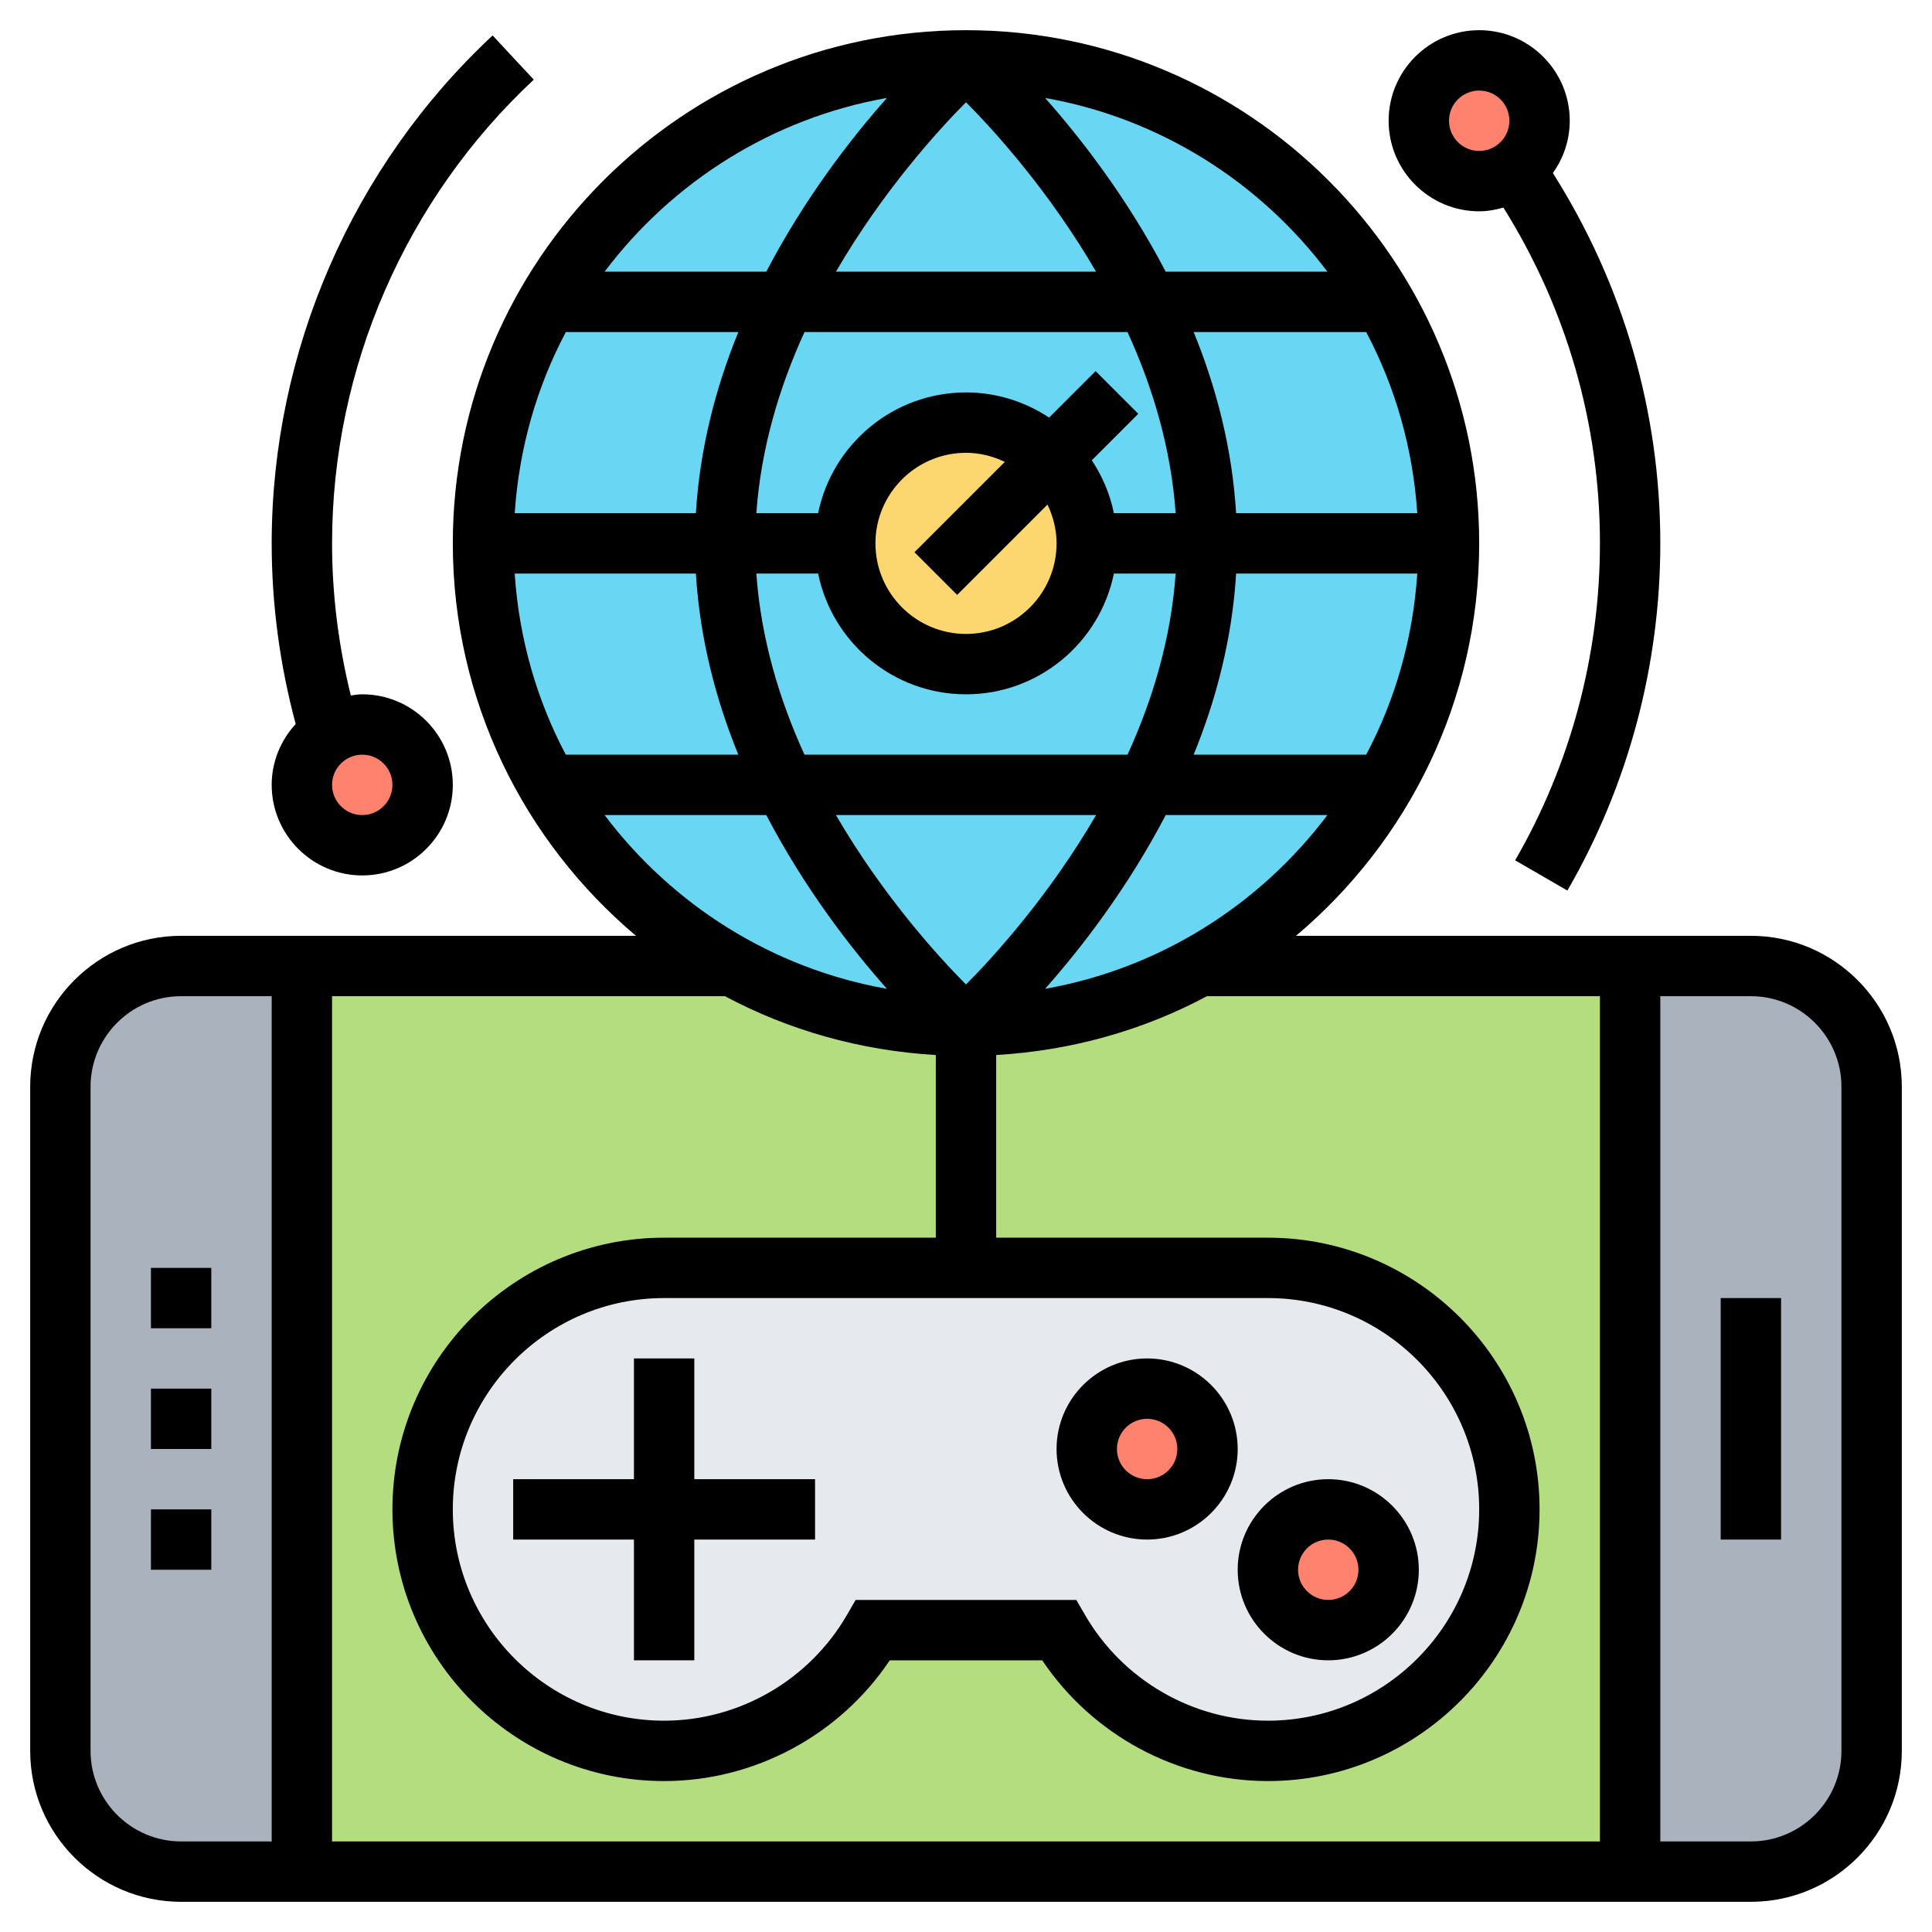 <svg id="Layer_35" enable-background="new 0 0 64 64" height="512" viewBox="0 0 64 64" width="512" xmlns="http://www.w3.org/2000/svg"><path d="m10 32v30h-4c-2.21 0-4-1.79-4-4v-22c0-2.21 1.79-4 4-4z" fill="#aab2bd"/><path d="m62 36v22c0 2.21-1.79 4-4 4h-4v-30h4c2.21 0 4 1.79 4 4z" fill="#aab2bd"/><path d="m10 32h44v30h-44z" fill="#b4dd7f"/><path d="m42 42c4.42 0 8 3.58 8 8s-3.58 8-8 8c-2.96 0-5.54-1.61-6.92-4h-6.16c-1.38 2.39-3.96 4-6.92 4-4.42 0-8-3.58-8-8s3.58-8 8-8h10z" fill="#e6e9ed"/><circle cx="44" cy="52" fill="#ff826e" r="2"/><circle cx="38" cy="48" fill="#ff826e" r="2"/><circle cx="32" cy="18" fill="#69d6f4" r="16"/><path d="m34.83 15.17c.72.73 1.17 1.73 1.17 2.83 0 2.21-1.79 4-4 4s-4-1.79-4-4 1.79-4 4-4c1.1 0 2.1.45 2.83 1.17z" fill="#fcd770"/><path d="m50.18 5.61c-.33.25-.74.39-1.18.39-1.1 0-2-.9-2-2s.9-2 2-2 2 .9 2 2c0 .66-.32 1.25-.82 1.61z" fill="#ff826e"/><circle cx="12" cy="26" fill="#ff826e" r="2"/><path d="m5 50h2v2h-2z"/><path d="m5 46h2v2h-2z"/><path d="m5 42h2v2h-2z"/><path d="m57 43h2v8h-2z"/><path d="m58 31h-15.068c3.705-3.121 6.068-7.788 6.068-13 0-9.374-7.626-17-17-17s-17 7.626-17 17c0 5.212 2.363 9.879 6.068 13h-15.068c-2.757 0-5 2.243-5 5v22c0 2.757 2.243 5 5 5h52c2.757 0 5-2.243 5-5v-22c0-2.757-2.243-5-5-5zm-16 12c3.86 0 7 3.141 7 7s-3.14 7-7 7c-2.484 0-4.805-1.342-6.056-3.501l-.289-.499h-7.311l-.289.499c-1.25 2.159-3.571 3.501-6.055 3.501-3.86 0-7-3.141-7-7s3.14-7 7-7zm-10-39.613c.95.955 2.76 2.953 4.309 5.613h-8.618c1.549-2.66 3.359-4.658 4.309-5.613zm5.35 7.613c.831 1.814 1.443 3.843 1.595 6h-2.046c-.13-.637-.384-1.229-.732-1.753l1.54-1.54-1.414-1.414-1.54 1.54c-.791-.524-1.736-.833-2.753-.833-2.414 0-4.434 1.721-4.899 4h-2.046c.152-2.157.764-4.186 1.595-6zm9.599 6h-6.001c-.131-2.153-.659-4.171-1.406-6h5.715c.96 1.812 1.549 3.845 1.692 6zm-14.949 15.613c-.95-.956-2.76-2.954-4.309-5.613h8.618c-1.549 2.66-3.359 4.658-4.309 5.613zm-5.35-7.613c-.831-1.814-1.443-3.843-1.595-6h2.046c.465 2.279 2.484 4 4.899 4s4.434-1.721 4.899-4h2.046c-.152 2.157-.764 4.186-1.595 6zm5.057-5.293 2.992-2.992c.188.391.301.823.301 1.285 0 1.654-1.346 3-3 3s-3-1.346-3-3 1.346-3 3-3c.462 0 .894.113 1.285.301l-2.992 2.992zm9.241-.707h6.001c-.143 2.155-.732 4.188-1.693 6h-5.715c.748-1.829 1.276-3.847 1.407-6zm-17.896-2h-6.001c.143-2.155.732-4.188 1.693-6h5.715c-.748 1.829-1.276 3.847-1.407 6zm0 2c.131 2.153.659 4.171 1.406 6h-5.715c-.961-1.812-1.55-3.845-1.693-6zm2.332 8c1.268 2.428 2.798 4.405 3.997 5.756-3.807-.674-7.114-2.786-9.353-5.756zm13.232 0h5.356c-2.239 2.97-5.546 5.082-9.353 5.756 1.199-1.351 2.729-3.328 3.997-5.756zm5.356-18h-5.356c-1.268-2.428-2.798-4.405-3.997-5.756 3.807.674 7.114 2.786 9.353 5.756zm-14.591-5.756c-1.199 1.351-2.729 3.328-3.997 5.756h-5.356c2.239-2.97 5.546-5.082 9.353-5.756zm1.619 31.705v6.051h-9c-4.962 0-9 4.037-9 9s4.038 9 9 9c2.999 0 5.812-1.519 7.475-4h5.05c1.664 2.481 4.476 4 7.475 4 4.962 0 9-4.037 9-9s-4.038-9-9-9h-9v-6.051c2.517-.148 4.892-.828 7-1.958v.009h13v28h-42v-28h13v-.008c2.108 1.129 4.483 1.81 7 1.957zm-28 23.051v-22c0-1.654 1.346-3 3-3h3v28h-3c-1.654 0-3-1.346-3-3zm58 0c0 1.654-1.346 3-3 3h-3v-28h3c1.654 0 3 1.346 3 3z"/><path d="m21 45v4h-4v2h4v4h2v-4h4v-2h-4v-4z"/><path d="m38 51c1.654 0 3-1.346 3-3s-1.346-3-3-3-3 1.346-3 3 1.346 3 3 3zm0-4c.551 0 1 .448 1 1s-.449 1-1 1-1-.448-1-1 .449-1 1-1z"/><path d="m44 55c1.654 0 3-1.346 3-3s-1.346-3-3-3-3 1.346-3 3 1.346 3 3 3zm0-4c.551 0 1 .448 1 1s-.449 1-1 1-1-.448-1-1 .449-1 1-1z"/><path d="m49 7c.279 0 .545-.051.802-.123 2.088 3.334 3.198 7.152 3.198 11.123 0 3.692-.971 7.323-2.809 10.499l1.731 1.002c2.014-3.48 3.078-7.457 3.078-11.501 0-4.383-1.236-8.596-3.559-12.268.349-.49.559-1.086.559-1.732 0-1.654-1.346-3-3-3s-3 1.346-3 3 1.346 3 3 3zm0-4c.551 0 1 .448 1 1s-.449 1-1 1-1-.448-1-1 .449-1 1-1z"/><path d="m12 29c1.654 0 3-1.346 3-3s-1.346-3-3-3c-.13 0-.253.022-.379.038-.404-1.641-.621-3.33-.621-5.038 0-5.803 2.436-11.402 6.682-15.362l-1.364-1.463c-4.651 4.337-7.318 10.47-7.318 16.825 0 2.03.273 4.04.795 5.983-.489.534-.795 1.238-.795 2.017 0 1.654 1.346 3 3 3zm1-3c0 .552-.449 1-1 1s-1-.448-1-1 .449-1 1-1 1 .448 1 1z"/></svg>